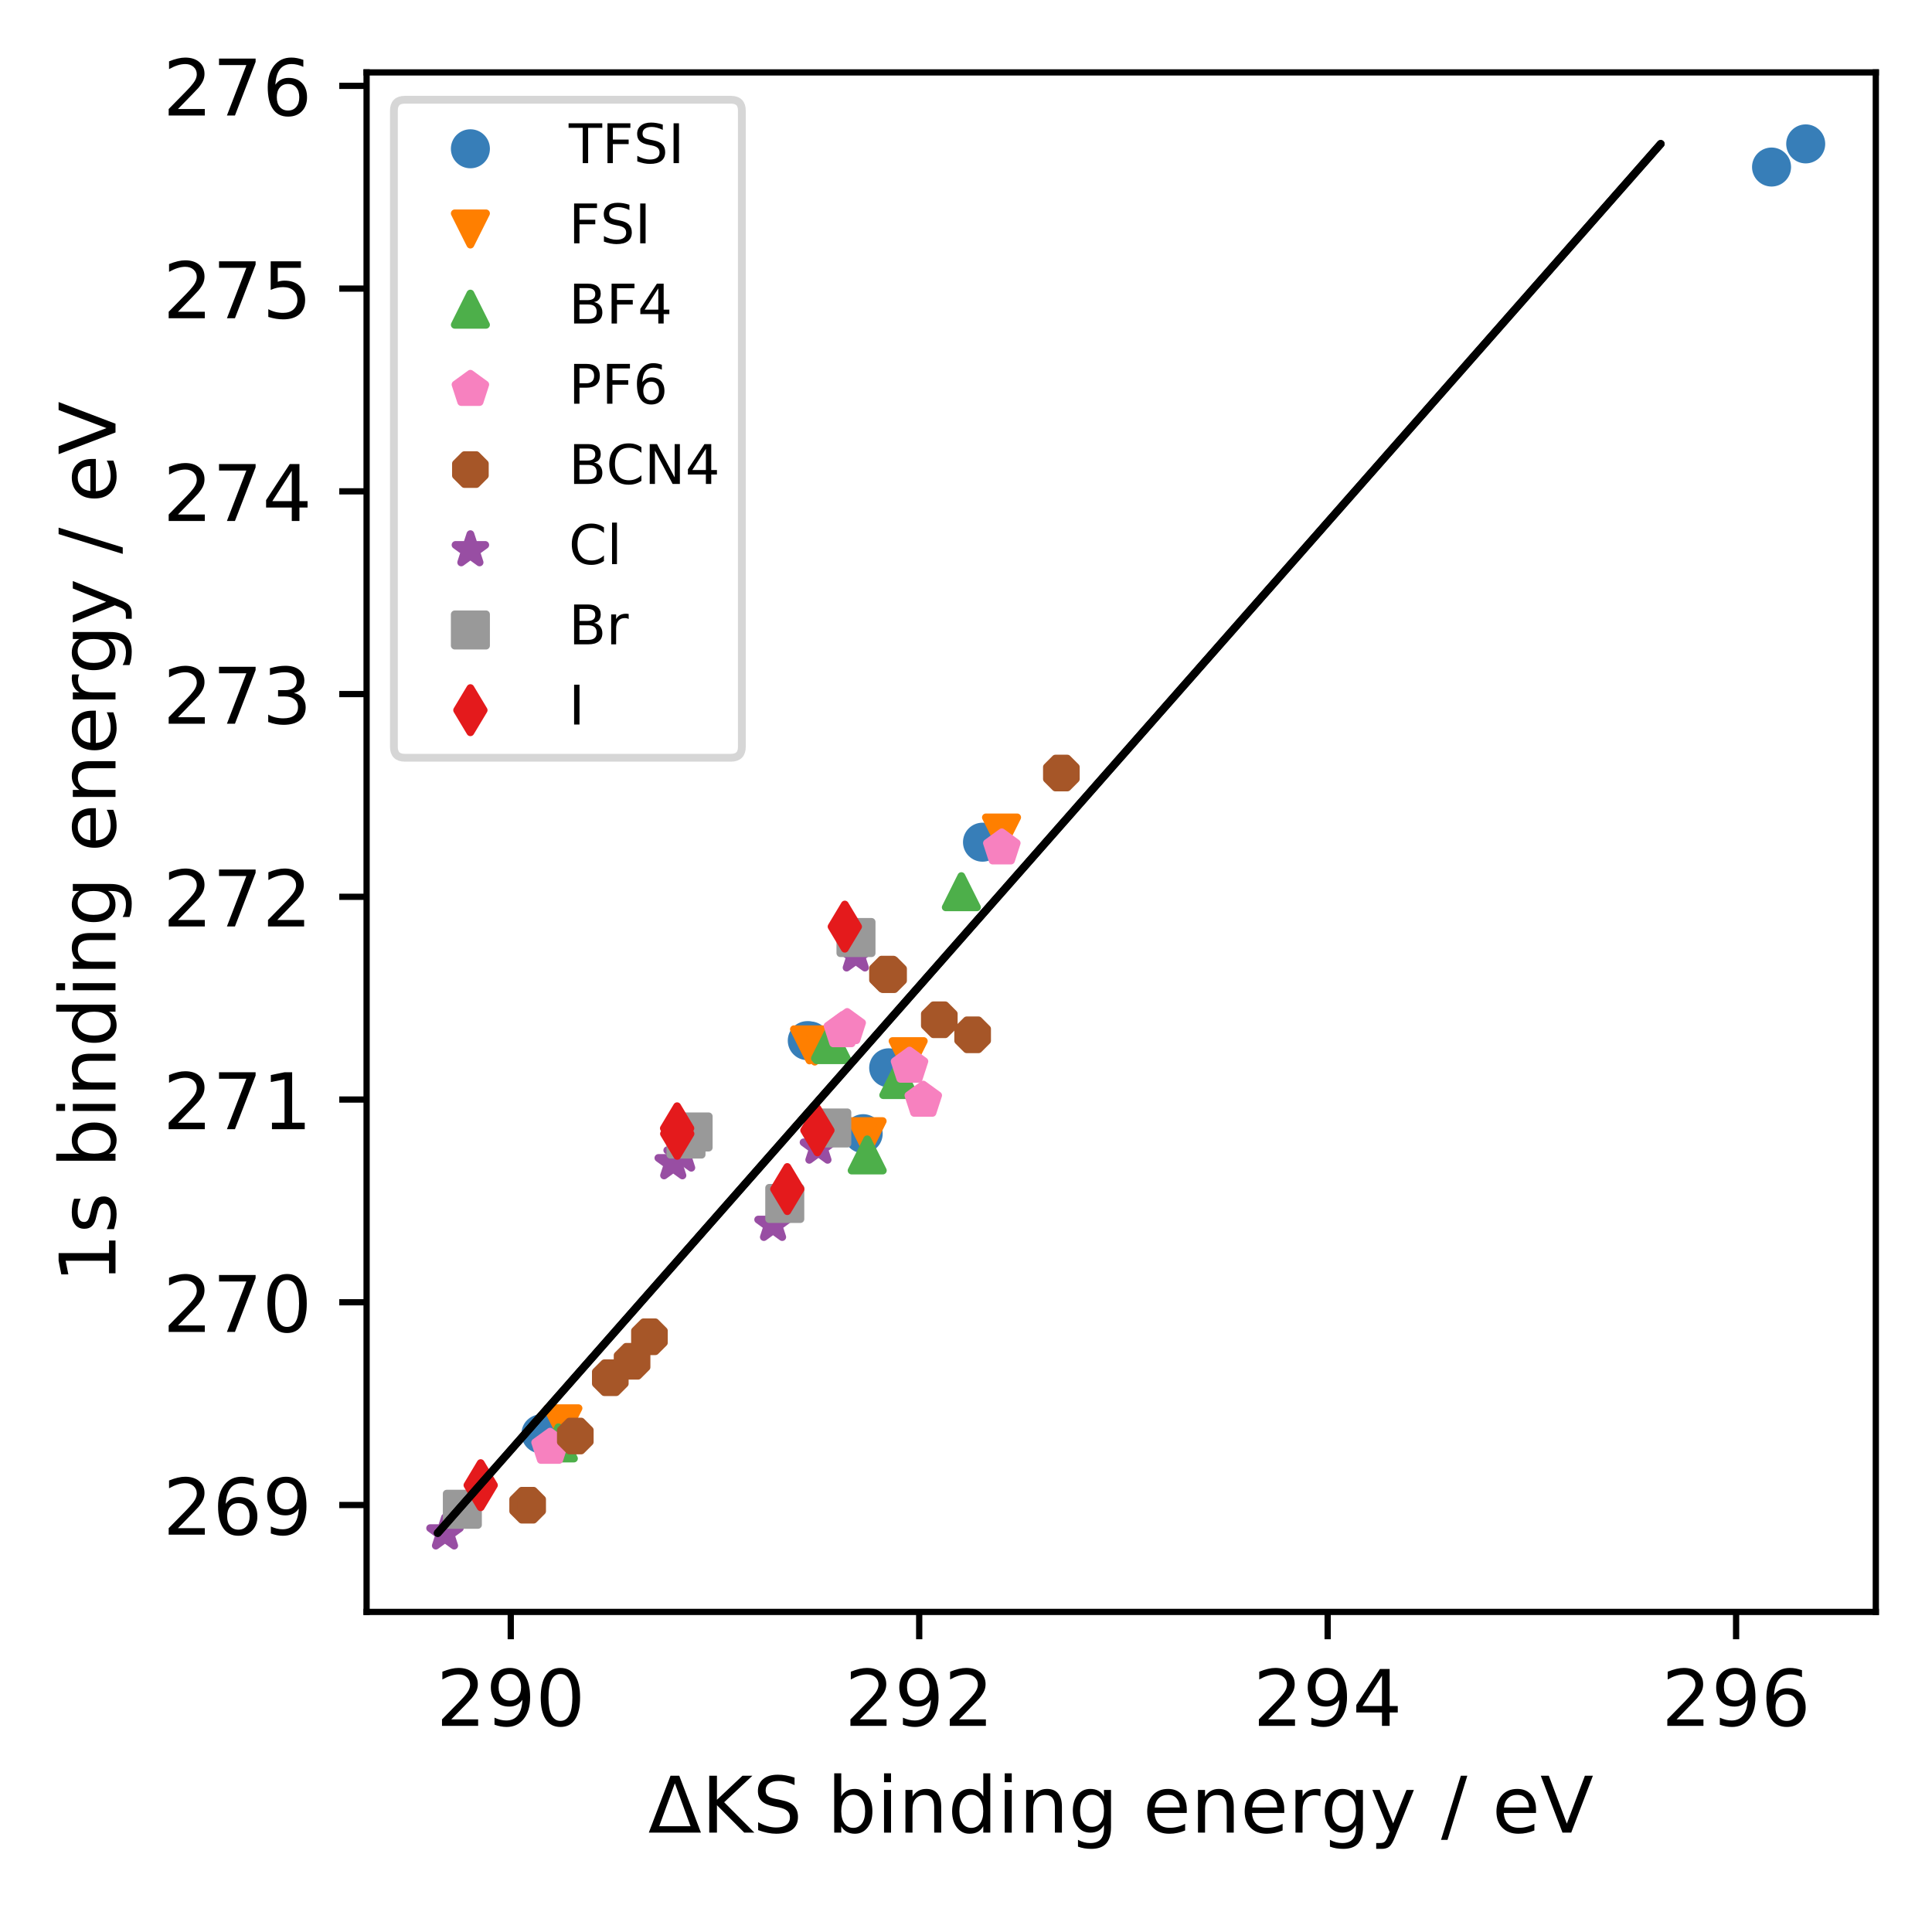 <?xml version="1.0" encoding="utf-8" standalone="no"?>
<!DOCTYPE svg PUBLIC "-//W3C//DTD SVG 1.1//EN"
  "http://www.w3.org/Graphics/SVG/1.1/DTD/svg11.dtd">
<!-- Created with matplotlib (https://matplotlib.org/) -->
<svg height="244.089pt" version="1.1" viewBox="0 0 247.524 244.089" width="247.524pt" xmlns="http://www.w3.org/2000/svg" xmlns:xlink="http://www.w3.org/1999/xlink">
 <defs>
  <style type="text/css">
*{stroke-linecap:butt;stroke-linejoin:round;white-space:pre;}
  </style>
 </defs>
 <g id="figure_1">
  <g id="patch_1">
   <path d="M -0 244.089 
L 247.524 244.089 
L 247.524 0 
L -0 0 
z
" style="fill:#ffffff;"/>
  </g>
  <g id="axes_1">
   <g id="patch_2">
    <path d="M 46.966 206.51 
L 240.324 206.51 
L 240.324 9.28 
L 46.966 9.28 
z
" style="fill:#ffffff;"/>
   </g>
   <g id="PathCollection_1">
    <defs>
     <path d="M 0 2 
C 0.53 2 1.039 1.789 1.414 1.414 
C 1.789 1.039 2 0.53 2 0 
C 2 -0.53 1.789 -1.039 1.414 -1.414 
C 1.039 -1.789 0.53 -2 0 -2 
C -0.53 -2 -1.039 -1.789 -1.414 -1.414 
C -1.789 -1.039 -2 -0.53 -2 0 
C -2 0.53 -1.789 1.039 -1.414 1.414 
C -1.039 1.789 -0.53 2 0 2 
z
" id="m7e79d06060" style="stroke:#377eb8;"/>
    </defs>
    <g clip-path="url(#p5e778ac0e8)">
     <use style="fill:#377eb8;stroke:#377eb8;" x="69.304" xlink:href="#m7e79d06060" y="183.703"/>
     <use style="fill:#377eb8;stroke:#377eb8;" x="113.856" xlink:href="#m7e79d06060" y="136.802"/>
     <use style="fill:#377eb8;stroke:#377eb8;" x="125.876" xlink:href="#m7e79d06060" y="107.897"/>
     <use style="fill:#377eb8;stroke:#377eb8;" x="103.427" xlink:href="#m7e79d06060" y="133.32"/>
     <use style="fill:#377eb8;stroke:#377eb8;" x="103.788" xlink:href="#m7e79d06060" y="133.36"/>
     <use style="fill:#377eb8;stroke:#377eb8;" x="110.59" xlink:href="#m7e79d06060" y="145.241"/>
     <use style="fill:#377eb8;stroke:#377eb8;" x="231.344" xlink:href="#m7e79d06060" y="18.435"/>
     <use style="fill:#377eb8;stroke:#377eb8;" x="226.967" xlink:href="#m7e79d06060" y="21.4"/>
    </g>
   </g>
   <g id="PathCollection_2">
    <defs>
     <path d="M -0 2 
L 2 -2 
L -2 -2 
z
" id="m0cf0f2a6db" style="stroke:#ff7f00;"/>
    </defs>
    <g clip-path="url(#p5e778ac0e8)">
     <use style="fill:#ff7f00;stroke:#ff7f00;" x="72.117" xlink:href="#m0cf0f2a6db" y="182.414"/>
     <use style="fill:#ff7f00;stroke:#ff7f00;" x="116.353" xlink:href="#m0cf0f2a6db" y="135.377"/>
     <use style="fill:#ff7f00;stroke:#ff7f00;" x="128.314" xlink:href="#m0cf0f2a6db" y="106.722"/>
     <use style="fill:#ff7f00;stroke:#ff7f00;" x="103.716" xlink:href="#m0cf0f2a6db" y="133.863"/>
     <use style="fill:#ff7f00;stroke:#ff7f00;" x="104.382" xlink:href="#m0cf0f2a6db" y="134.014"/>
     <use style="fill:#ff7f00;stroke:#ff7f00;" x="111.091" xlink:href="#m0cf0f2a6db" y="145.631"/>
    </g>
   </g>
   <g id="PathCollection_3">
    <defs>
     <path d="M 0 -2 
L -2 2 
L 2 2 
z
" id="m0eecd188e9" style="stroke:#4daf4a;"/>
    </defs>
    <g clip-path="url(#p5e778ac0e8)">
     <use style="fill:#4daf4a;stroke:#4daf4a;" x="71.534" xlink:href="#m0eecd188e9" y="184.857"/>
     <use style="fill:#4daf4a;stroke:#4daf4a;" x="115.155" xlink:href="#m0eecd188e9" y="138.302"/>
     <use style="fill:#4daf4a;stroke:#4daf4a;" x="123.168" xlink:href="#m0eecd188e9" y="114.241"/>
     <use style="fill:#4daf4a;stroke:#4daf4a;" x="106.406" xlink:href="#m0eecd188e9" y="133.59"/>
     <use style="fill:#4daf4a;stroke:#4daf4a;" x="106.608" xlink:href="#m0eecd188e9" y="133.827"/>
     <use style="fill:#4daf4a;stroke:#4daf4a;" x="111.105" xlink:href="#m0eecd188e9" y="147.961"/>
    </g>
   </g>
   <g id="PathCollection_4">
    <defs>
     <path d="M 0 -2 
L -1.902 -0.618 
L -1.176 1.618 
L 1.176 1.618 
L 1.902 -0.618 
z
" id="m81329c1e8c" style="stroke:#f781bf;"/>
    </defs>
    <g clip-path="url(#p5e778ac0e8)">
     <use style="fill:#f781bf;stroke:#f781bf;" x="70.47" xlink:href="#m81329c1e8c" y="185.419"/>
     <use style="fill:#f781bf;stroke:#f781bf;" x="116.525" xlink:href="#m81329c1e8c" y="136.592"/>
     <use style="fill:#f781bf;stroke:#f781bf;" x="128.35" xlink:href="#m81329c1e8c" y="108.63"/>
     <use style="fill:#f781bf;stroke:#f781bf;" x="107.928" xlink:href="#m81329c1e8c" y="132.048"/>
     <use style="fill:#f781bf;stroke:#f781bf;" x="108.541" xlink:href="#m81329c1e8c" y="131.649"/>
     <use style="fill:#f781bf;stroke:#f781bf;" x="118.289" xlink:href="#m81329c1e8c" y="140.953"/>
    </g>
   </g>
   <g id="PathCollection_5">
    <defs>
     <path d="M -0.765 -1.848 
L -1.848 -0.765 
L -1.848 0.765 
L -0.765 1.848 
L 0.765 1.848 
L 1.848 0.765 
L 1.848 -0.765 
L 0.765 -1.848 
z
" id="m21d6ef2dc3" style="stroke:#a65628;"/>
    </defs>
    <g clip-path="url(#p5e778ac0e8)">
     <use style="fill:#a65628;stroke:#a65628;" x="78.19" xlink:href="#m21d6ef2dc3" y="176.507"/>
     <use style="fill:#a65628;stroke:#a65628;" x="120.342" xlink:href="#m21d6ef2dc3" y="130.648"/>
     <use style="fill:#a65628;stroke:#a65628;" x="135.98" xlink:href="#m21d6ef2dc3" y="99.037"/>
     <use style="fill:#a65628;stroke:#a65628;" x="113.702" xlink:href="#m21d6ef2dc3" y="124.795"/>
     <use style="fill:#a65628;stroke:#a65628;" x="113.843" xlink:href="#m21d6ef2dc3" y="124.87"/>
     <use style="fill:#a65628;stroke:#a65628;" x="124.612" xlink:href="#m21d6ef2dc3" y="132.574"/>
     <use style="fill:#a65628;stroke:#a65628;" x="83.204" xlink:href="#m21d6ef2dc3" y="171.259"/>
     <use style="fill:#a65628;stroke:#a65628;" x="80.98" xlink:href="#m21d6ef2dc3" y="174.399"/>
     <use style="fill:#a65628;stroke:#a65628;" x="67.602" xlink:href="#m21d6ef2dc3" y="192.84"/>
     <use style="fill:#a65628;stroke:#a65628;" x="73.706" xlink:href="#m21d6ef2dc3" y="183.976"/>
    </g>
   </g>
   <g id="PathCollection_6">
    <defs>
     <path d="M 0 -2 
L -0.449 -0.618 
L -1.902 -0.618 
L -0.727 0.236 
L -1.176 1.618 
L -0 0.764 
L 1.176 1.618 
L 0.727 0.236 
L 1.902 -0.618 
L 0.449 -0.618 
z
" id="m3751f471ab" style="stroke:#984ea3;"/>
    </defs>
    <g clip-path="url(#p5e778ac0e8)">
     <use style="fill:#984ea3;stroke:#984ea3;" x="57.013" xlink:href="#m3751f471ab" y="196.398"/>
     <use style="fill:#984ea3;stroke:#984ea3;" x="104.856" xlink:href="#m3751f471ab" y="146.971"/>
     <use style="fill:#984ea3;stroke:#984ea3;" x="109.641" xlink:href="#m3751f471ab" y="122.348"/>
     <use style="fill:#984ea3;stroke:#984ea3;" x="86.255" xlink:href="#m3751f471ab" y="148.973"/>
     <use style="fill:#984ea3;stroke:#984ea3;" x="87.394" xlink:href="#m3751f471ab" y="147.986"/>
     <use style="fill:#984ea3;stroke:#984ea3;" x="99.04" xlink:href="#m3751f471ab" y="156.868"/>
    </g>
   </g>
   <g id="PathCollection_7">
    <defs>
     <path d="M -2 2 
L 2 2 
L 2 -2 
L -2 -2 
z
" id="maf218f53d1" style="stroke:#999999;"/>
    </defs>
    <g clip-path="url(#p5e778ac0e8)">
     <use style="fill:#999999;stroke:#999999;" x="59.236" xlink:href="#maf218f53d1" y="193.36"/>
     <use style="fill:#999999;stroke:#999999;" x="106.566" xlink:href="#maf218f53d1" y="144.51"/>
     <use style="fill:#999999;stroke:#999999;" x="109.667" xlink:href="#maf218f53d1" y="120.113"/>
     <use style="fill:#999999;stroke:#999999;" x="87.888" xlink:href="#maf218f53d1" y="145.931"/>
     <use style="fill:#999999;stroke:#999999;" x="88.799" xlink:href="#maf218f53d1" y="145.023"/>
     <use style="fill:#999999;stroke:#999999;" x="100.543" xlink:href="#maf218f53d1" y="154.181"/>
    </g>
   </g>
   <g id="PathCollection_8">
    <defs>
     <path d="M -0 2.828 
L 1.697 0 
L 0 -2.828 
L -1.697 -0 
z
" id="mabdf1da7bd" style="stroke:#e41a1c;"/>
    </defs>
    <g clip-path="url(#p5e778ac0e8)">
     <use style="fill:#e41a1c;stroke:#e41a1c;" x="61.585" xlink:href="#mabdf1da7bd" y="190.274"/>
     <use style="fill:#e41a1c;stroke:#e41a1c;" x="104.724" xlink:href="#mabdf1da7bd" y="144.814"/>
     <use style="fill:#e41a1c;stroke:#e41a1c;" x="108.237" xlink:href="#mabdf1da7bd" y="118.715"/>
     <use style="fill:#e41a1c;stroke:#e41a1c;" x="86.766" xlink:href="#mabdf1da7bd" y="145.252"/>
     <use style="fill:#e41a1c;stroke:#e41a1c;" x="86.751" xlink:href="#mabdf1da7bd" y="144.553"/>
     <use style="fill:#e41a1c;stroke:#e41a1c;" x="100.866" xlink:href="#mabdf1da7bd" y="152.338"/>
    </g>
   </g>
   <g id="matplotlib.axis_1">
    <g id="xtick_1">
     <g id="line2d_1">
      <defs>
       <path d="M 0 0 
L 0 3.5 
" id="m0d8bcbf6fa" style="stroke:#000000;stroke-width:0.8;"/>
      </defs>
      <g>
       <use style="stroke:#000000;stroke-width:0.8;" x="65.438" xlink:href="#m0d8bcbf6fa" y="206.51"/>
      </g>
     </g>
     <g id="text_1">
      <!-- 290 -->
      <defs>
       <path d="M 19.188 8.297 
L 53.609 8.297 
L 53.609 0 
L 7.328 0 
L 7.328 8.297 
Q 12.938 14.109 22.625 23.891 
Q 32.328 33.688 34.812 36.531 
Q 39.547 41.844 41.422 45.531 
Q 43.312 49.219 43.312 52.781 
Q 43.312 58.594 39.234 62.25 
Q 35.156 65.922 28.609 65.922 
Q 23.969 65.922 18.812 64.312 
Q 13.672 62.703 7.812 59.422 
L 7.812 69.391 
Q 13.766 71.781 18.938 73 
Q 24.125 74.219 28.422 74.219 
Q 39.75 74.219 46.484 68.547 
Q 53.219 62.891 53.219 53.422 
Q 53.219 48.922 51.531 44.891 
Q 49.859 40.875 45.406 35.406 
Q 44.188 33.984 37.641 27.219 
Q 31.109 20.453 19.188 8.297 
z
" id="DejaVuSans-50"/>
       <path d="M 10.984 1.516 
L 10.984 10.5 
Q 14.703 8.734 18.5 7.812 
Q 22.312 6.891 25.984 6.891 
Q 35.75 6.891 40.891 13.453 
Q 46.047 20.016 46.781 33.406 
Q 43.953 29.203 39.594 26.953 
Q 35.25 24.703 29.984 24.703 
Q 19.047 24.703 12.672 31.312 
Q 6.297 37.938 6.297 49.422 
Q 6.297 60.641 12.938 67.422 
Q 19.578 74.219 30.609 74.219 
Q 43.266 74.219 49.922 64.516 
Q 56.594 54.828 56.594 36.375 
Q 56.594 19.141 48.406 8.859 
Q 40.234 -1.422 26.422 -1.422 
Q 22.703 -1.422 18.891 -0.688 
Q 15.094 0.047 10.984 1.516 
z
M 30.609 32.422 
Q 37.25 32.422 41.125 36.953 
Q 45.016 41.5 45.016 49.422 
Q 45.016 57.281 41.125 61.844 
Q 37.25 66.406 30.609 66.406 
Q 23.969 66.406 20.094 61.844 
Q 16.219 57.281 16.219 49.422 
Q 16.219 41.5 20.094 36.953 
Q 23.969 32.422 30.609 32.422 
z
" id="DejaVuSans-57"/>
       <path d="M 31.781 66.406 
Q 24.172 66.406 20.328 58.906 
Q 16.5 51.422 16.5 36.375 
Q 16.5 21.391 20.328 13.891 
Q 24.172 6.391 31.781 6.391 
Q 39.453 6.391 43.281 13.891 
Q 47.125 21.391 47.125 36.375 
Q 47.125 51.422 43.281 58.906 
Q 39.453 66.406 31.781 66.406 
z
M 31.781 74.219 
Q 44.047 74.219 50.516 64.516 
Q 56.984 54.828 56.984 36.375 
Q 56.984 17.969 50.516 8.266 
Q 44.047 -1.422 31.781 -1.422 
Q 19.531 -1.422 13.062 8.266 
Q 6.594 17.969 6.594 36.375 
Q 6.594 54.828 13.062 64.516 
Q 19.531 74.219 31.781 74.219 
z
" id="DejaVuSans-48"/>
      </defs>
      <g transform="translate(55.895 221.109)scale(0.1 -0.1)">
       <use xlink:href="#DejaVuSans-50"/>
       <use x="63.623" xlink:href="#DejaVuSans-57"/>
       <use x="127.246" xlink:href="#DejaVuSans-48"/>
      </g>
     </g>
    </g>
    <g id="xtick_2">
     <g id="line2d_2">
      <g>
       <use style="stroke:#000000;stroke-width:0.8;" x="117.767" xlink:href="#m0d8bcbf6fa" y="206.51"/>
      </g>
     </g>
     <g id="text_2">
      <!-- 292 -->
      <g transform="translate(108.223 221.109)scale(0.1 -0.1)">
       <use xlink:href="#DejaVuSans-50"/>
       <use x="63.623" xlink:href="#DejaVuSans-57"/>
       <use x="127.246" xlink:href="#DejaVuSans-50"/>
      </g>
     </g>
    </g>
    <g id="xtick_3">
     <g id="line2d_3">
      <g>
       <use style="stroke:#000000;stroke-width:0.8;" x="170.096" xlink:href="#m0d8bcbf6fa" y="206.51"/>
      </g>
     </g>
     <g id="text_3">
      <!-- 294 -->
      <defs>
       <path d="M 37.797 64.312 
L 12.891 25.391 
L 37.797 25.391 
z
M 35.203 72.906 
L 47.609 72.906 
L 47.609 25.391 
L 58.016 25.391 
L 58.016 17.188 
L 47.609 17.188 
L 47.609 0 
L 37.797 0 
L 37.797 17.188 
L 4.891 17.188 
L 4.891 26.703 
z
" id="DejaVuSans-52"/>
      </defs>
      <g transform="translate(160.552 221.109)scale(0.1 -0.1)">
       <use xlink:href="#DejaVuSans-50"/>
       <use x="63.623" xlink:href="#DejaVuSans-57"/>
       <use x="127.246" xlink:href="#DejaVuSans-52"/>
      </g>
     </g>
    </g>
    <g id="xtick_4">
     <g id="line2d_4">
      <g>
       <use style="stroke:#000000;stroke-width:0.8;" x="222.425" xlink:href="#m0d8bcbf6fa" y="206.51"/>
      </g>
     </g>
     <g id="text_4">
      <!-- 296 -->
      <defs>
       <path d="M 33.016 40.375 
Q 26.375 40.375 22.484 35.828 
Q 18.609 31.297 18.609 23.391 
Q 18.609 15.531 22.484 10.953 
Q 26.375 6.391 33.016 6.391 
Q 39.656 6.391 43.531 10.953 
Q 47.406 15.531 47.406 23.391 
Q 47.406 31.297 43.531 35.828 
Q 39.656 40.375 33.016 40.375 
z
M 52.594 71.297 
L 52.594 62.312 
Q 48.875 64.062 45.094 64.984 
Q 41.312 65.922 37.594 65.922 
Q 27.828 65.922 22.672 59.328 
Q 17.531 52.734 16.797 39.406 
Q 19.672 43.656 24.016 45.922 
Q 28.375 48.188 33.594 48.188 
Q 44.578 48.188 50.953 41.516 
Q 57.328 34.859 57.328 23.391 
Q 57.328 12.156 50.688 5.359 
Q 44.047 -1.422 33.016 -1.422 
Q 20.359 -1.422 13.672 8.266 
Q 6.984 17.969 6.984 36.375 
Q 6.984 53.656 15.188 63.938 
Q 23.391 74.219 37.203 74.219 
Q 40.922 74.219 44.703 73.484 
Q 48.484 72.75 52.594 71.297 
z
" id="DejaVuSans-54"/>
      </defs>
      <g transform="translate(212.881 221.109)scale(0.1 -0.1)">
       <use xlink:href="#DejaVuSans-50"/>
       <use x="63.623" xlink:href="#DejaVuSans-57"/>
       <use x="127.246" xlink:href="#DejaVuSans-54"/>
      </g>
     </g>
    </g>
    <g id="text_5">
     <!-- $\Delta$KS binding energy / eV -->
     <defs>
      <path d="M 34.188 63.188 
L 14.156 8.203 
L 54.25 8.203 
z
M 0.781 0 
L 28.609 72.906 
L 39.797 72.906 
L 67.578 0 
z
" id="DejaVuSans-916"/>
      <path d="M 9.812 72.906 
L 19.672 72.906 
L 19.672 42.094 
L 52.391 72.906 
L 65.094 72.906 
L 28.906 38.922 
L 67.672 0 
L 54.688 0 
L 19.672 35.109 
L 19.672 0 
L 9.812 0 
z
" id="DejaVuSans-75"/>
      <path d="M 53.516 70.516 
L 53.516 60.891 
Q 47.906 63.578 42.922 64.891 
Q 37.938 66.219 33.297 66.219 
Q 25.25 66.219 20.875 63.094 
Q 16.5 59.969 16.5 54.203 
Q 16.5 49.359 19.406 46.891 
Q 22.312 44.438 30.422 42.922 
L 36.375 41.703 
Q 47.406 39.594 52.656 34.297 
Q 57.906 29 57.906 20.125 
Q 57.906 9.516 50.797 4.047 
Q 43.703 -1.422 29.984 -1.422 
Q 24.812 -1.422 18.969 -0.25 
Q 13.141 0.922 6.891 3.219 
L 6.891 13.375 
Q 12.891 10.016 18.656 8.297 
Q 24.422 6.594 29.984 6.594 
Q 38.422 6.594 43.016 9.906 
Q 47.609 13.234 47.609 19.391 
Q 47.609 24.75 44.312 27.781 
Q 41.016 30.812 33.5 32.328 
L 27.484 33.5 
Q 16.453 35.688 11.516 40.375 
Q 6.594 45.062 6.594 53.422 
Q 6.594 63.094 13.406 68.656 
Q 20.219 74.219 32.172 74.219 
Q 37.312 74.219 42.625 73.281 
Q 47.953 72.359 53.516 70.516 
z
" id="DejaVuSans-83"/>
      <path id="DejaVuSans-32"/>
      <path d="M 48.688 27.297 
Q 48.688 37.203 44.609 42.844 
Q 40.531 48.484 33.406 48.484 
Q 26.266 48.484 22.188 42.844 
Q 18.109 37.203 18.109 27.297 
Q 18.109 17.391 22.188 11.75 
Q 26.266 6.109 33.406 6.109 
Q 40.531 6.109 44.609 11.75 
Q 48.688 17.391 48.688 27.297 
z
M 18.109 46.391 
Q 20.953 51.266 25.266 53.625 
Q 29.594 56 35.594 56 
Q 45.562 56 51.781 48.094 
Q 58.016 40.188 58.016 27.297 
Q 58.016 14.406 51.781 6.484 
Q 45.562 -1.422 35.594 -1.422 
Q 29.594 -1.422 25.266 0.953 
Q 20.953 3.328 18.109 8.203 
L 18.109 0 
L 9.078 0 
L 9.078 75.984 
L 18.109 75.984 
z
" id="DejaVuSans-98"/>
      <path d="M 9.422 54.688 
L 18.406 54.688 
L 18.406 0 
L 9.422 0 
z
M 9.422 75.984 
L 18.406 75.984 
L 18.406 64.594 
L 9.422 64.594 
z
" id="DejaVuSans-105"/>
      <path d="M 54.891 33.016 
L 54.891 0 
L 45.906 0 
L 45.906 32.719 
Q 45.906 40.484 42.875 44.328 
Q 39.844 48.188 33.797 48.188 
Q 26.516 48.188 22.312 43.547 
Q 18.109 38.922 18.109 30.906 
L 18.109 0 
L 9.078 0 
L 9.078 54.688 
L 18.109 54.688 
L 18.109 46.188 
Q 21.344 51.125 25.703 53.562 
Q 30.078 56 35.797 56 
Q 45.219 56 50.047 50.172 
Q 54.891 44.344 54.891 33.016 
z
" id="DejaVuSans-110"/>
      <path d="M 45.406 46.391 
L 45.406 75.984 
L 54.391 75.984 
L 54.391 0 
L 45.406 0 
L 45.406 8.203 
Q 42.578 3.328 38.25 0.953 
Q 33.938 -1.422 27.875 -1.422 
Q 17.969 -1.422 11.734 6.484 
Q 5.516 14.406 5.516 27.297 
Q 5.516 40.188 11.734 48.094 
Q 17.969 56 27.875 56 
Q 33.938 56 38.25 53.625 
Q 42.578 51.266 45.406 46.391 
z
M 14.797 27.297 
Q 14.797 17.391 18.875 11.75 
Q 22.953 6.109 30.078 6.109 
Q 37.203 6.109 41.297 11.75 
Q 45.406 17.391 45.406 27.297 
Q 45.406 37.203 41.297 42.844 
Q 37.203 48.484 30.078 48.484 
Q 22.953 48.484 18.875 42.844 
Q 14.797 37.203 14.797 27.297 
z
" id="DejaVuSans-100"/>
      <path d="M 45.406 27.984 
Q 45.406 37.75 41.375 43.109 
Q 37.359 48.484 30.078 48.484 
Q 22.859 48.484 18.828 43.109 
Q 14.797 37.75 14.797 27.984 
Q 14.797 18.266 18.828 12.891 
Q 22.859 7.516 30.078 7.516 
Q 37.359 7.516 41.375 12.891 
Q 45.406 18.266 45.406 27.984 
z
M 54.391 6.781 
Q 54.391 -7.172 48.188 -13.984 
Q 42 -20.797 29.203 -20.797 
Q 24.469 -20.797 20.266 -20.094 
Q 16.062 -19.391 12.109 -17.922 
L 12.109 -9.188 
Q 16.062 -11.328 19.922 -12.344 
Q 23.781 -13.375 27.781 -13.375 
Q 36.625 -13.375 41.016 -8.766 
Q 45.406 -4.156 45.406 5.172 
L 45.406 9.625 
Q 42.625 4.781 38.281 2.391 
Q 33.938 0 27.875 0 
Q 17.828 0 11.672 7.656 
Q 5.516 15.328 5.516 27.984 
Q 5.516 40.672 11.672 48.328 
Q 17.828 56 27.875 56 
Q 33.938 56 38.281 53.609 
Q 42.625 51.219 45.406 46.391 
L 45.406 54.688 
L 54.391 54.688 
z
" id="DejaVuSans-103"/>
      <path d="M 56.203 29.594 
L 56.203 25.203 
L 14.891 25.203 
Q 15.484 15.922 20.484 11.062 
Q 25.484 6.203 34.422 6.203 
Q 39.594 6.203 44.453 7.469 
Q 49.312 8.734 54.109 11.281 
L 54.109 2.781 
Q 49.266 0.734 44.188 -0.344 
Q 39.109 -1.422 33.891 -1.422 
Q 20.797 -1.422 13.156 6.188 
Q 5.516 13.812 5.516 26.812 
Q 5.516 40.234 12.766 48.109 
Q 20.016 56 32.328 56 
Q 43.359 56 49.781 48.891 
Q 56.203 41.797 56.203 29.594 
z
M 47.219 32.234 
Q 47.125 39.594 43.094 43.984 
Q 39.062 48.391 32.422 48.391 
Q 24.906 48.391 20.391 44.141 
Q 15.875 39.891 15.188 32.172 
z
" id="DejaVuSans-101"/>
      <path d="M 41.109 46.297 
Q 39.594 47.172 37.812 47.578 
Q 36.031 48 33.891 48 
Q 26.266 48 22.188 43.047 
Q 18.109 38.094 18.109 28.812 
L 18.109 0 
L 9.078 0 
L 9.078 54.688 
L 18.109 54.688 
L 18.109 46.188 
Q 20.953 51.172 25.484 53.578 
Q 30.031 56 36.531 56 
Q 37.453 56 38.578 55.875 
Q 39.703 55.766 41.062 55.516 
z
" id="DejaVuSans-114"/>
      <path d="M 32.172 -5.078 
Q 28.375 -14.844 24.75 -17.812 
Q 21.141 -20.797 15.094 -20.797 
L 7.906 -20.797 
L 7.906 -13.281 
L 13.188 -13.281 
Q 16.891 -13.281 18.938 -11.516 
Q 21 -9.766 23.484 -3.219 
L 25.094 0.875 
L 2.984 54.688 
L 12.5 54.688 
L 29.594 11.922 
L 46.688 54.688 
L 56.203 54.688 
z
" id="DejaVuSans-121"/>
      <path d="M 25.391 72.906 
L 33.688 72.906 
L 8.297 -9.281 
L 0 -9.281 
z
" id="DejaVuSans-47"/>
      <path d="M 28.609 0 
L 0.781 72.906 
L 11.078 72.906 
L 34.188 11.531 
L 57.328 72.906 
L 67.578 72.906 
L 39.797 0 
z
" id="DejaVuSans-86"/>
     </defs>
     <g transform="translate(83.045 234.789)scale(0.1 -0.1)">
      <use transform="translate(0 0.016)" xlink:href="#DejaVuSans-916"/>
      <use transform="translate(68.408 0.016)" xlink:href="#DejaVuSans-75"/>
      <use transform="translate(133.984 0.016)" xlink:href="#DejaVuSans-83"/>
      <use transform="translate(197.461 0.016)" xlink:href="#DejaVuSans-32"/>
      <use transform="translate(229.248 0.016)" xlink:href="#DejaVuSans-98"/>
      <use transform="translate(292.725 0.016)" xlink:href="#DejaVuSans-105"/>
      <use transform="translate(320.508 0.016)" xlink:href="#DejaVuSans-110"/>
      <use transform="translate(383.887 0.016)" xlink:href="#DejaVuSans-100"/>
      <use transform="translate(447.363 0.016)" xlink:href="#DejaVuSans-105"/>
      <use transform="translate(475.146 0.016)" xlink:href="#DejaVuSans-110"/>
      <use transform="translate(538.525 0.016)" xlink:href="#DejaVuSans-103"/>
      <use transform="translate(602.002 0.016)" xlink:href="#DejaVuSans-32"/>
      <use transform="translate(633.789 0.016)" xlink:href="#DejaVuSans-101"/>
      <use transform="translate(695.312 0.016)" xlink:href="#DejaVuSans-110"/>
      <use transform="translate(758.691 0.016)" xlink:href="#DejaVuSans-101"/>
      <use transform="translate(820.215 0.016)" xlink:href="#DejaVuSans-114"/>
      <use transform="translate(861.328 0.016)" xlink:href="#DejaVuSans-103"/>
      <use transform="translate(924.805 0.016)" xlink:href="#DejaVuSans-121"/>
      <use transform="translate(983.984 0.016)" xlink:href="#DejaVuSans-32"/>
      <use transform="translate(1015.771 0.016)" xlink:href="#DejaVuSans-47"/>
      <use transform="translate(1049.463 0.016)" xlink:href="#DejaVuSans-32"/>
      <use transform="translate(1081.25 0.016)" xlink:href="#DejaVuSans-101"/>
      <use transform="translate(1142.773 0.016)" xlink:href="#DejaVuSans-86"/>
     </g>
    </g>
   </g>
   <g id="matplotlib.axis_2">
    <g id="ytick_1">
     <g id="line2d_5">
      <defs>
       <path d="M 0 0 
L -3.5 0 
" id="mf835b9579c" style="stroke:#000000;stroke-width:0.8;"/>
      </defs>
      <g>
       <use style="stroke:#000000;stroke-width:0.8;" x="46.966" xlink:href="#mf835b9579c" y="192.813"/>
      </g>
     </g>
     <g id="text_6">
      <!-- 269 -->
      <g transform="translate(20.878 196.613)scale(0.1 -0.1)">
       <use xlink:href="#DejaVuSans-50"/>
       <use x="63.623" xlink:href="#DejaVuSans-54"/>
       <use x="127.246" xlink:href="#DejaVuSans-57"/>
      </g>
     </g>
    </g>
    <g id="ytick_2">
     <g id="line2d_6">
      <g>
       <use style="stroke:#000000;stroke-width:0.8;" x="46.966" xlink:href="#mf835b9579c" y="166.84"/>
      </g>
     </g>
     <g id="text_7">
      <!-- 270 -->
      <defs>
       <path d="M 8.203 72.906 
L 55.078 72.906 
L 55.078 68.703 
L 28.609 0 
L 18.312 0 
L 43.219 64.594 
L 8.203 64.594 
z
" id="DejaVuSans-55"/>
      </defs>
      <g transform="translate(20.878 170.639)scale(0.1 -0.1)">
       <use xlink:href="#DejaVuSans-50"/>
       <use x="63.623" xlink:href="#DejaVuSans-55"/>
       <use x="127.246" xlink:href="#DejaVuSans-48"/>
      </g>
     </g>
    </g>
    <g id="ytick_3">
     <g id="line2d_7">
      <g>
       <use style="stroke:#000000;stroke-width:0.8;" x="46.966" xlink:href="#mf835b9579c" y="140.867"/>
      </g>
     </g>
     <g id="text_8">
      <!-- 271 -->
      <defs>
       <path d="M 12.406 8.297 
L 28.516 8.297 
L 28.516 63.922 
L 10.984 60.406 
L 10.984 69.391 
L 28.422 72.906 
L 38.281 72.906 
L 38.281 8.297 
L 54.391 8.297 
L 54.391 0 
L 12.406 0 
z
" id="DejaVuSans-49"/>
      </defs>
      <g transform="translate(20.878 144.666)scale(0.1 -0.1)">
       <use xlink:href="#DejaVuSans-50"/>
       <use x="63.623" xlink:href="#DejaVuSans-55"/>
       <use x="127.246" xlink:href="#DejaVuSans-49"/>
      </g>
     </g>
    </g>
    <g id="ytick_4">
     <g id="line2d_8">
      <g>
       <use style="stroke:#000000;stroke-width:0.8;" x="46.966" xlink:href="#mf835b9579c" y="114.893"/>
      </g>
     </g>
     <g id="text_9">
      <!-- 272 -->
      <g transform="translate(20.878 118.692)scale(0.1 -0.1)">
       <use xlink:href="#DejaVuSans-50"/>
       <use x="63.623" xlink:href="#DejaVuSans-55"/>
       <use x="127.246" xlink:href="#DejaVuSans-50"/>
      </g>
     </g>
    </g>
    <g id="ytick_5">
     <g id="line2d_9">
      <g>
       <use style="stroke:#000000;stroke-width:0.8;" x="46.966" xlink:href="#mf835b9579c" y="88.92"/>
      </g>
     </g>
     <g id="text_10">
      <!-- 273 -->
      <defs>
       <path d="M 40.578 39.312 
Q 47.656 37.797 51.625 33 
Q 55.609 28.219 55.609 21.188 
Q 55.609 10.406 48.188 4.484 
Q 40.766 -1.422 27.094 -1.422 
Q 22.516 -1.422 17.656 -0.516 
Q 12.797 0.391 7.625 2.203 
L 7.625 11.719 
Q 11.719 9.328 16.594 8.109 
Q 21.484 6.891 26.812 6.891 
Q 36.078 6.891 40.938 10.547 
Q 45.797 14.203 45.797 21.188 
Q 45.797 27.641 41.281 31.266 
Q 36.766 34.906 28.719 34.906 
L 20.219 34.906 
L 20.219 43.016 
L 29.109 43.016 
Q 36.375 43.016 40.234 45.922 
Q 44.094 48.828 44.094 54.297 
Q 44.094 59.906 40.109 62.906 
Q 36.141 65.922 28.719 65.922 
Q 24.656 65.922 20.016 65.031 
Q 15.375 64.156 9.812 62.312 
L 9.812 71.094 
Q 15.438 72.656 20.344 73.438 
Q 25.25 74.219 29.594 74.219 
Q 40.828 74.219 47.359 69.109 
Q 53.906 64.016 53.906 55.328 
Q 53.906 49.266 50.438 45.094 
Q 46.969 40.922 40.578 39.312 
z
" id="DejaVuSans-51"/>
      </defs>
      <g transform="translate(20.878 92.719)scale(0.1 -0.1)">
       <use xlink:href="#DejaVuSans-50"/>
       <use x="63.623" xlink:href="#DejaVuSans-55"/>
       <use x="127.246" xlink:href="#DejaVuSans-51"/>
      </g>
     </g>
    </g>
    <g id="ytick_6">
     <g id="line2d_10">
      <g>
       <use style="stroke:#000000;stroke-width:0.8;" x="46.966" xlink:href="#mf835b9579c" y="62.946"/>
      </g>
     </g>
     <g id="text_11">
      <!-- 274 -->
      <g transform="translate(20.878 66.745)scale(0.1 -0.1)">
       <use xlink:href="#DejaVuSans-50"/>
       <use x="63.623" xlink:href="#DejaVuSans-55"/>
       <use x="127.246" xlink:href="#DejaVuSans-52"/>
      </g>
     </g>
    </g>
    <g id="ytick_7">
     <g id="line2d_11">
      <g>
       <use style="stroke:#000000;stroke-width:0.8;" x="46.966" xlink:href="#mf835b9579c" y="36.973"/>
      </g>
     </g>
     <g id="text_12">
      <!-- 275 -->
      <defs>
       <path d="M 10.797 72.906 
L 49.516 72.906 
L 49.516 64.594 
L 19.828 64.594 
L 19.828 46.734 
Q 21.969 47.469 24.109 47.828 
Q 26.266 48.188 28.422 48.188 
Q 40.625 48.188 47.75 41.5 
Q 54.891 34.812 54.891 23.391 
Q 54.891 11.625 47.562 5.094 
Q 40.234 -1.422 26.906 -1.422 
Q 22.312 -1.422 17.547 -0.641 
Q 12.797 0.141 7.719 1.703 
L 7.719 11.625 
Q 12.109 9.234 16.797 8.062 
Q 21.484 6.891 26.703 6.891 
Q 35.156 6.891 40.078 11.328 
Q 45.016 15.766 45.016 23.391 
Q 45.016 31 40.078 35.438 
Q 35.156 39.891 26.703 39.891 
Q 22.75 39.891 18.812 39.016 
Q 14.891 38.141 10.797 36.281 
z
" id="DejaVuSans-53"/>
      </defs>
      <g transform="translate(20.878 40.772)scale(0.1 -0.1)">
       <use xlink:href="#DejaVuSans-50"/>
       <use x="63.623" xlink:href="#DejaVuSans-55"/>
       <use x="127.246" xlink:href="#DejaVuSans-53"/>
      </g>
     </g>
    </g>
    <g id="ytick_8">
     <g id="line2d_12">
      <g>
       <use style="stroke:#000000;stroke-width:0.8;" x="46.966" xlink:href="#mf835b9579c" y="10.999"/>
      </g>
     </g>
     <g id="text_13">
      <!-- 276 -->
      <g transform="translate(20.878 14.798)scale(0.1 -0.1)">
       <use xlink:href="#DejaVuSans-50"/>
       <use x="63.623" xlink:href="#DejaVuSans-55"/>
       <use x="127.246" xlink:href="#DejaVuSans-54"/>
      </g>
     </g>
    </g>
    <g id="text_14">
     <!-- 1s binding energy / eV -->
     <defs>
      <path d="M 44.281 53.078 
L 44.281 44.578 
Q 40.484 46.531 36.375 47.5 
Q 32.281 48.484 27.875 48.484 
Q 21.188 48.484 17.844 46.438 
Q 14.5 44.391 14.5 40.281 
Q 14.5 37.156 16.891 35.375 
Q 19.281 33.594 26.516 31.984 
L 29.594 31.297 
Q 39.156 29.25 43.188 25.516 
Q 47.219 21.781 47.219 15.094 
Q 47.219 7.469 41.188 3.016 
Q 35.156 -1.422 24.609 -1.422 
Q 20.219 -1.422 15.453 -0.562 
Q 10.688 0.297 5.422 2 
L 5.422 11.281 
Q 10.406 8.688 15.234 7.391 
Q 20.062 6.109 24.812 6.109 
Q 31.156 6.109 34.562 8.281 
Q 37.984 10.453 37.984 14.406 
Q 37.984 18.062 35.516 20.016 
Q 33.062 21.969 24.703 23.781 
L 21.578 24.516 
Q 13.234 26.266 9.516 29.906 
Q 5.812 33.547 5.812 39.891 
Q 5.812 47.609 11.281 51.797 
Q 16.75 56 26.812 56 
Q 31.781 56 36.172 55.266 
Q 40.578 54.547 44.281 53.078 
z
" id="DejaVuSans-115"/>
     </defs>
     <g transform="translate(14.798 164.367)rotate(-90)scale(0.1 -0.1)">
      <use xlink:href="#DejaVuSans-49"/>
      <use x="63.623" xlink:href="#DejaVuSans-115"/>
      <use x="115.723" xlink:href="#DejaVuSans-32"/>
      <use x="147.51" xlink:href="#DejaVuSans-98"/>
      <use x="210.986" xlink:href="#DejaVuSans-105"/>
      <use x="238.77" xlink:href="#DejaVuSans-110"/>
      <use x="302.148" xlink:href="#DejaVuSans-100"/>
      <use x="365.625" xlink:href="#DejaVuSans-105"/>
      <use x="393.408" xlink:href="#DejaVuSans-110"/>
      <use x="456.787" xlink:href="#DejaVuSans-103"/>
      <use x="520.264" xlink:href="#DejaVuSans-32"/>
      <use x="552.051" xlink:href="#DejaVuSans-101"/>
      <use x="613.574" xlink:href="#DejaVuSans-110"/>
      <use x="676.953" xlink:href="#DejaVuSans-101"/>
      <use x="738.477" xlink:href="#DejaVuSans-114"/>
      <use x="779.574" xlink:href="#DejaVuSans-103"/>
      <use x="843.051" xlink:href="#DejaVuSans-121"/>
      <use x="902.23" xlink:href="#DejaVuSans-32"/>
      <use x="934.018" xlink:href="#DejaVuSans-47"/>
      <use x="967.709" xlink:href="#DejaVuSans-32"/>
      <use x="999.496" xlink:href="#DejaVuSans-101"/>
      <use x="1061.02" xlink:href="#DejaVuSans-86"/>
     </g>
    </g>
   </g>
   <g id="line2d_13">
    <path clip-path="url(#p5e778ac0e8)" d="M 67.262 183.703 
L 108.554 136.802 
L 134.003 107.897 
L 111.62 133.32 
L 111.584 133.36 
L 101.125 145.241 
L 212.767 18.435 
L 210.157 21.4 
L 68.397 182.414 
L 109.809 135.377 
L 135.037 106.722 
L 111.142 133.863 
L 111.009 134.014 
L 100.781 145.631 
L 66.246 184.857 
L 107.234 138.302 
L 128.418 114.241 
L 111.382 133.59 
L 111.173 133.827 
L 98.729 147.961 
L 65.751 185.419 
L 108.739 136.592 
L 133.357 108.63 
L 112.74 132.048 
L 113.091 131.649 
L 104.9 140.953 
L 73.598 176.507 
L 113.972 130.648 
L 141.804 99.037 
L 119.126 124.795 
L 119.059 124.87 
L 112.277 132.574 
L 78.218 171.259 
L 75.453 174.399 
L 59.218 192.84 
L 67.022 183.976 
L 56.085 196.398 
L 99.601 146.971 
L 121.28 122.348 
L 97.839 148.973 
L 98.707 147.986 
L 90.888 156.868 
L 58.76 193.36 
L 101.769 144.51 
L 123.248 120.113 
L 100.517 145.931 
L 101.316 145.023 
L 93.254 154.181 
L 61.476 190.274 
L 101.5 144.814 
L 124.478 118.715 
L 101.115 145.252 
L 101.73 144.553 
L 94.876 152.338 
" style="fill:none;stroke:#000000;stroke-linecap:square;"/>
   </g>
   <g id="line2d_14">
    <path clip-path="url(#p5e778ac0e8)" d="M 67.262 183.703 
L 108.554 136.802 
L 134.003 107.897 
L 111.62 133.32 
L 111.584 133.36 
L 101.125 145.241 
L 212.767 18.435 
L 210.157 21.4 
L 68.397 182.414 
L 109.809 135.377 
L 135.037 106.722 
L 111.142 133.863 
L 111.009 134.014 
L 100.781 145.631 
L 66.246 184.857 
L 107.234 138.302 
L 128.418 114.241 
L 111.382 133.59 
L 111.173 133.827 
L 98.729 147.961 
L 65.751 185.419 
L 108.739 136.592 
L 133.357 108.63 
L 112.74 132.048 
L 113.091 131.649 
L 104.9 140.953 
L 73.598 176.507 
L 113.972 130.648 
L 141.804 99.037 
L 119.126 124.795 
L 119.059 124.87 
L 112.277 132.574 
L 78.218 171.259 
L 75.453 174.399 
L 59.218 192.84 
L 67.022 183.976 
L 56.085 196.398 
L 99.601 146.971 
L 121.28 122.348 
L 97.839 148.973 
L 98.707 147.986 
L 90.888 156.868 
L 58.76 193.36 
L 101.769 144.51 
L 123.248 120.113 
L 100.517 145.931 
L 101.316 145.023 
L 93.254 154.181 
L 61.476 190.274 
L 101.5 144.814 
L 124.478 118.715 
L 101.115 145.252 
L 101.73 144.553 
L 94.876 152.338 
" style="fill:none;stroke:#000000;stroke-linecap:square;"/>
   </g>
   <g id="patch_3">
    <path d="M 46.966 206.51 
L 46.966 9.28 
" style="fill:none;stroke:#000000;stroke-linecap:square;stroke-linejoin:miter;stroke-width:0.8;"/>
   </g>
   <g id="patch_4">
    <path d="M 240.324 206.51 
L 240.324 9.28 
" style="fill:none;stroke:#000000;stroke-linecap:square;stroke-linejoin:miter;stroke-width:0.8;"/>
   </g>
   <g id="patch_5">
    <path d="M 46.966 206.51 
L 240.324 206.51 
" style="fill:none;stroke:#000000;stroke-linecap:square;stroke-linejoin:miter;stroke-width:0.8;"/>
   </g>
   <g id="patch_6">
    <path d="M 46.966 9.28 
L 240.324 9.28 
" style="fill:none;stroke:#000000;stroke-linecap:square;stroke-linejoin:miter;stroke-width:0.8;"/>
   </g>
   <g id="legend_1">
    <g id="patch_7">
     <path d="M 51.866 97.078 
L 93.646 97.078 
Q 95.046 97.078 95.046 95.678 
L 95.046 14.18 
Q 95.046 12.78 93.646 12.78 
L 51.866 12.78 
Q 50.466 12.78 50.466 14.18 
L 50.466 95.678 
Q 50.466 97.078 51.866 97.078 
z
" style="fill:#ffffff;opacity:0.8;stroke:#cccccc;stroke-linejoin:miter;"/>
    </g>
    <g id="PathCollection_9">
     <g>
      <use style="fill:#377eb8;stroke:#377eb8;" x="60.266" xlink:href="#m7e79d06060" y="19.061"/>
     </g>
    </g>
    <g id="text_15">
     <!-- TFSI -->
     <defs>
      <path d="M -0.297 72.906 
L 61.375 72.906 
L 61.375 64.594 
L 35.5 64.594 
L 35.5 0 
L 25.594 0 
L 25.594 64.594 
L -0.297 64.594 
z
" id="DejaVuSans-84"/>
      <path d="M 9.812 72.906 
L 51.703 72.906 
L 51.703 64.594 
L 19.672 64.594 
L 19.672 43.109 
L 48.578 43.109 
L 48.578 34.812 
L 19.672 34.812 
L 19.672 0 
L 9.812 0 
z
" id="DejaVuSans-70"/>
      <path d="M 9.812 72.906 
L 19.672 72.906 
L 19.672 0 
L 9.812 0 
z
" id="DejaVuSans-73"/>
     </defs>
     <g transform="translate(72.866 20.899)scale(0.07 -0.07)">
      <use xlink:href="#DejaVuSans-84"/>
      <use x="61.084" xlink:href="#DejaVuSans-70"/>
      <use x="118.588" xlink:href="#DejaVuSans-83"/>
      <use x="182.064" xlink:href="#DejaVuSans-73"/>
     </g>
    </g>
    <g id="PathCollection_10">
     <g>
      <use style="fill:#ff7f00;stroke:#ff7f00;" x="60.266" xlink:href="#m0cf0f2a6db" y="29.336"/>
     </g>
    </g>
    <g id="text_16">
     <!-- FSI -->
     <g transform="translate(72.866 31.174)scale(0.07 -0.07)">
      <use xlink:href="#DejaVuSans-70"/>
      <use x="57.504" xlink:href="#DejaVuSans-83"/>
      <use x="120.98" xlink:href="#DejaVuSans-73"/>
     </g>
    </g>
    <g id="PathCollection_11">
     <g>
      <use style="fill:#4daf4a;stroke:#4daf4a;" x="60.266" xlink:href="#m0eecd188e9" y="39.611"/>
     </g>
    </g>
    <g id="text_17">
     <!-- BF4 -->
     <defs>
      <path d="M 19.672 34.812 
L 19.672 8.109 
L 35.5 8.109 
Q 43.453 8.109 47.281 11.406 
Q 51.125 14.703 51.125 21.484 
Q 51.125 28.328 47.281 31.562 
Q 43.453 34.812 35.5 34.812 
z
M 19.672 64.797 
L 19.672 42.828 
L 34.281 42.828 
Q 41.5 42.828 45.031 45.531 
Q 48.578 48.25 48.578 53.812 
Q 48.578 59.328 45.031 62.062 
Q 41.5 64.797 34.281 64.797 
z
M 9.812 72.906 
L 35.016 72.906 
Q 46.297 72.906 52.391 68.219 
Q 58.5 63.531 58.5 54.891 
Q 58.5 48.188 55.375 44.234 
Q 52.25 40.281 46.188 39.312 
Q 53.469 37.75 57.5 32.781 
Q 61.531 27.828 61.531 20.406 
Q 61.531 10.641 54.891 5.312 
Q 48.25 0 35.984 0 
L 9.812 0 
z
" id="DejaVuSans-66"/>
     </defs>
     <g transform="translate(72.866 41.448)scale(0.07 -0.07)">
      <use xlink:href="#DejaVuSans-66"/>
      <use x="68.604" xlink:href="#DejaVuSans-70"/>
      <use x="126.123" xlink:href="#DejaVuSans-52"/>
     </g>
    </g>
    <g id="PathCollection_12">
     <g>
      <use style="fill:#f781bf;stroke:#f781bf;" x="60.266" xlink:href="#m81329c1e8c" y="49.885"/>
     </g>
    </g>
    <g id="text_18">
     <!-- PF6 -->
     <defs>
      <path d="M 19.672 64.797 
L 19.672 37.406 
L 32.078 37.406 
Q 38.969 37.406 42.719 40.969 
Q 46.484 44.531 46.484 51.125 
Q 46.484 57.672 42.719 61.234 
Q 38.969 64.797 32.078 64.797 
z
M 9.812 72.906 
L 32.078 72.906 
Q 44.344 72.906 50.609 67.359 
Q 56.891 61.812 56.891 51.125 
Q 56.891 40.328 50.609 34.812 
Q 44.344 29.297 32.078 29.297 
L 19.672 29.297 
L 19.672 0 
L 9.812 0 
z
" id="DejaVuSans-80"/>
     </defs>
     <g transform="translate(72.866 51.723)scale(0.07 -0.07)">
      <use xlink:href="#DejaVuSans-80"/>
      <use x="60.303" xlink:href="#DejaVuSans-70"/>
      <use x="117.822" xlink:href="#DejaVuSans-54"/>
     </g>
    </g>
    <g id="PathCollection_13">
     <g>
      <use style="fill:#a65628;stroke:#a65628;" x="60.266" xlink:href="#m21d6ef2dc3" y="60.16"/>
     </g>
    </g>
    <g id="text_19">
     <!-- BCN4 -->
     <defs>
      <path d="M 64.406 67.281 
L 64.406 56.891 
Q 59.422 61.531 53.781 63.812 
Q 48.141 66.109 41.797 66.109 
Q 29.297 66.109 22.656 58.469 
Q 16.016 50.828 16.016 36.375 
Q 16.016 21.969 22.656 14.328 
Q 29.297 6.688 41.797 6.688 
Q 48.141 6.688 53.781 8.984 
Q 59.422 11.281 64.406 15.922 
L 64.406 5.609 
Q 59.234 2.094 53.438 0.328 
Q 47.656 -1.422 41.219 -1.422 
Q 24.656 -1.422 15.125 8.703 
Q 5.609 18.844 5.609 36.375 
Q 5.609 53.953 15.125 64.078 
Q 24.656 74.219 41.219 74.219 
Q 47.75 74.219 53.531 72.484 
Q 59.328 70.75 64.406 67.281 
z
" id="DejaVuSans-67"/>
      <path d="M 9.812 72.906 
L 23.094 72.906 
L 55.422 11.922 
L 55.422 72.906 
L 64.984 72.906 
L 64.984 0 
L 51.703 0 
L 19.391 60.984 
L 19.391 0 
L 9.812 0 
z
" id="DejaVuSans-78"/>
     </defs>
     <g transform="translate(72.866 61.998)scale(0.07 -0.07)">
      <use xlink:href="#DejaVuSans-66"/>
      <use x="68.588" xlink:href="#DejaVuSans-67"/>
      <use x="138.412" xlink:href="#DejaVuSans-78"/>
      <use x="213.217" xlink:href="#DejaVuSans-52"/>
     </g>
    </g>
    <g id="PathCollection_14">
     <g>
      <use style="fill:#984ea3;stroke:#984ea3;" x="60.266" xlink:href="#m3751f471ab" y="70.435"/>
     </g>
    </g>
    <g id="text_20">
     <!-- Cl -->
     <defs>
      <path d="M 9.422 75.984 
L 18.406 75.984 
L 18.406 0 
L 9.422 0 
z
" id="DejaVuSans-108"/>
     </defs>
     <g transform="translate(72.866 72.272)scale(0.07 -0.07)">
      <use xlink:href="#DejaVuSans-67"/>
      <use x="69.824" xlink:href="#DejaVuSans-108"/>
     </g>
    </g>
    <g id="PathCollection_15">
     <g>
      <use style="fill:#999999;stroke:#999999;" x="60.266" xlink:href="#maf218f53d1" y="80.71"/>
     </g>
    </g>
    <g id="text_21">
     <!-- Br -->
     <g transform="translate(72.866 82.547)scale(0.07 -0.07)">
      <use xlink:href="#DejaVuSans-66"/>
      <use x="68.604" xlink:href="#DejaVuSans-114"/>
     </g>
    </g>
    <g id="PathCollection_16">
     <g>
      <use style="fill:#e41a1c;stroke:#e41a1c;" x="60.266" xlink:href="#mabdf1da7bd" y="90.984"/>
     </g>
    </g>
    <g id="text_22">
     <!-- I -->
     <g transform="translate(72.866 92.822)scale(0.07 -0.07)">
      <use xlink:href="#DejaVuSans-73"/>
     </g>
    </g>
   </g>
  </g>
 </g>
 <defs>
  <clipPath id="p5e778ac0e8">
   <rect height="197.23" width="193.358" x="46.966" y="9.28"/>
  </clipPath>
 </defs>
</svg>
